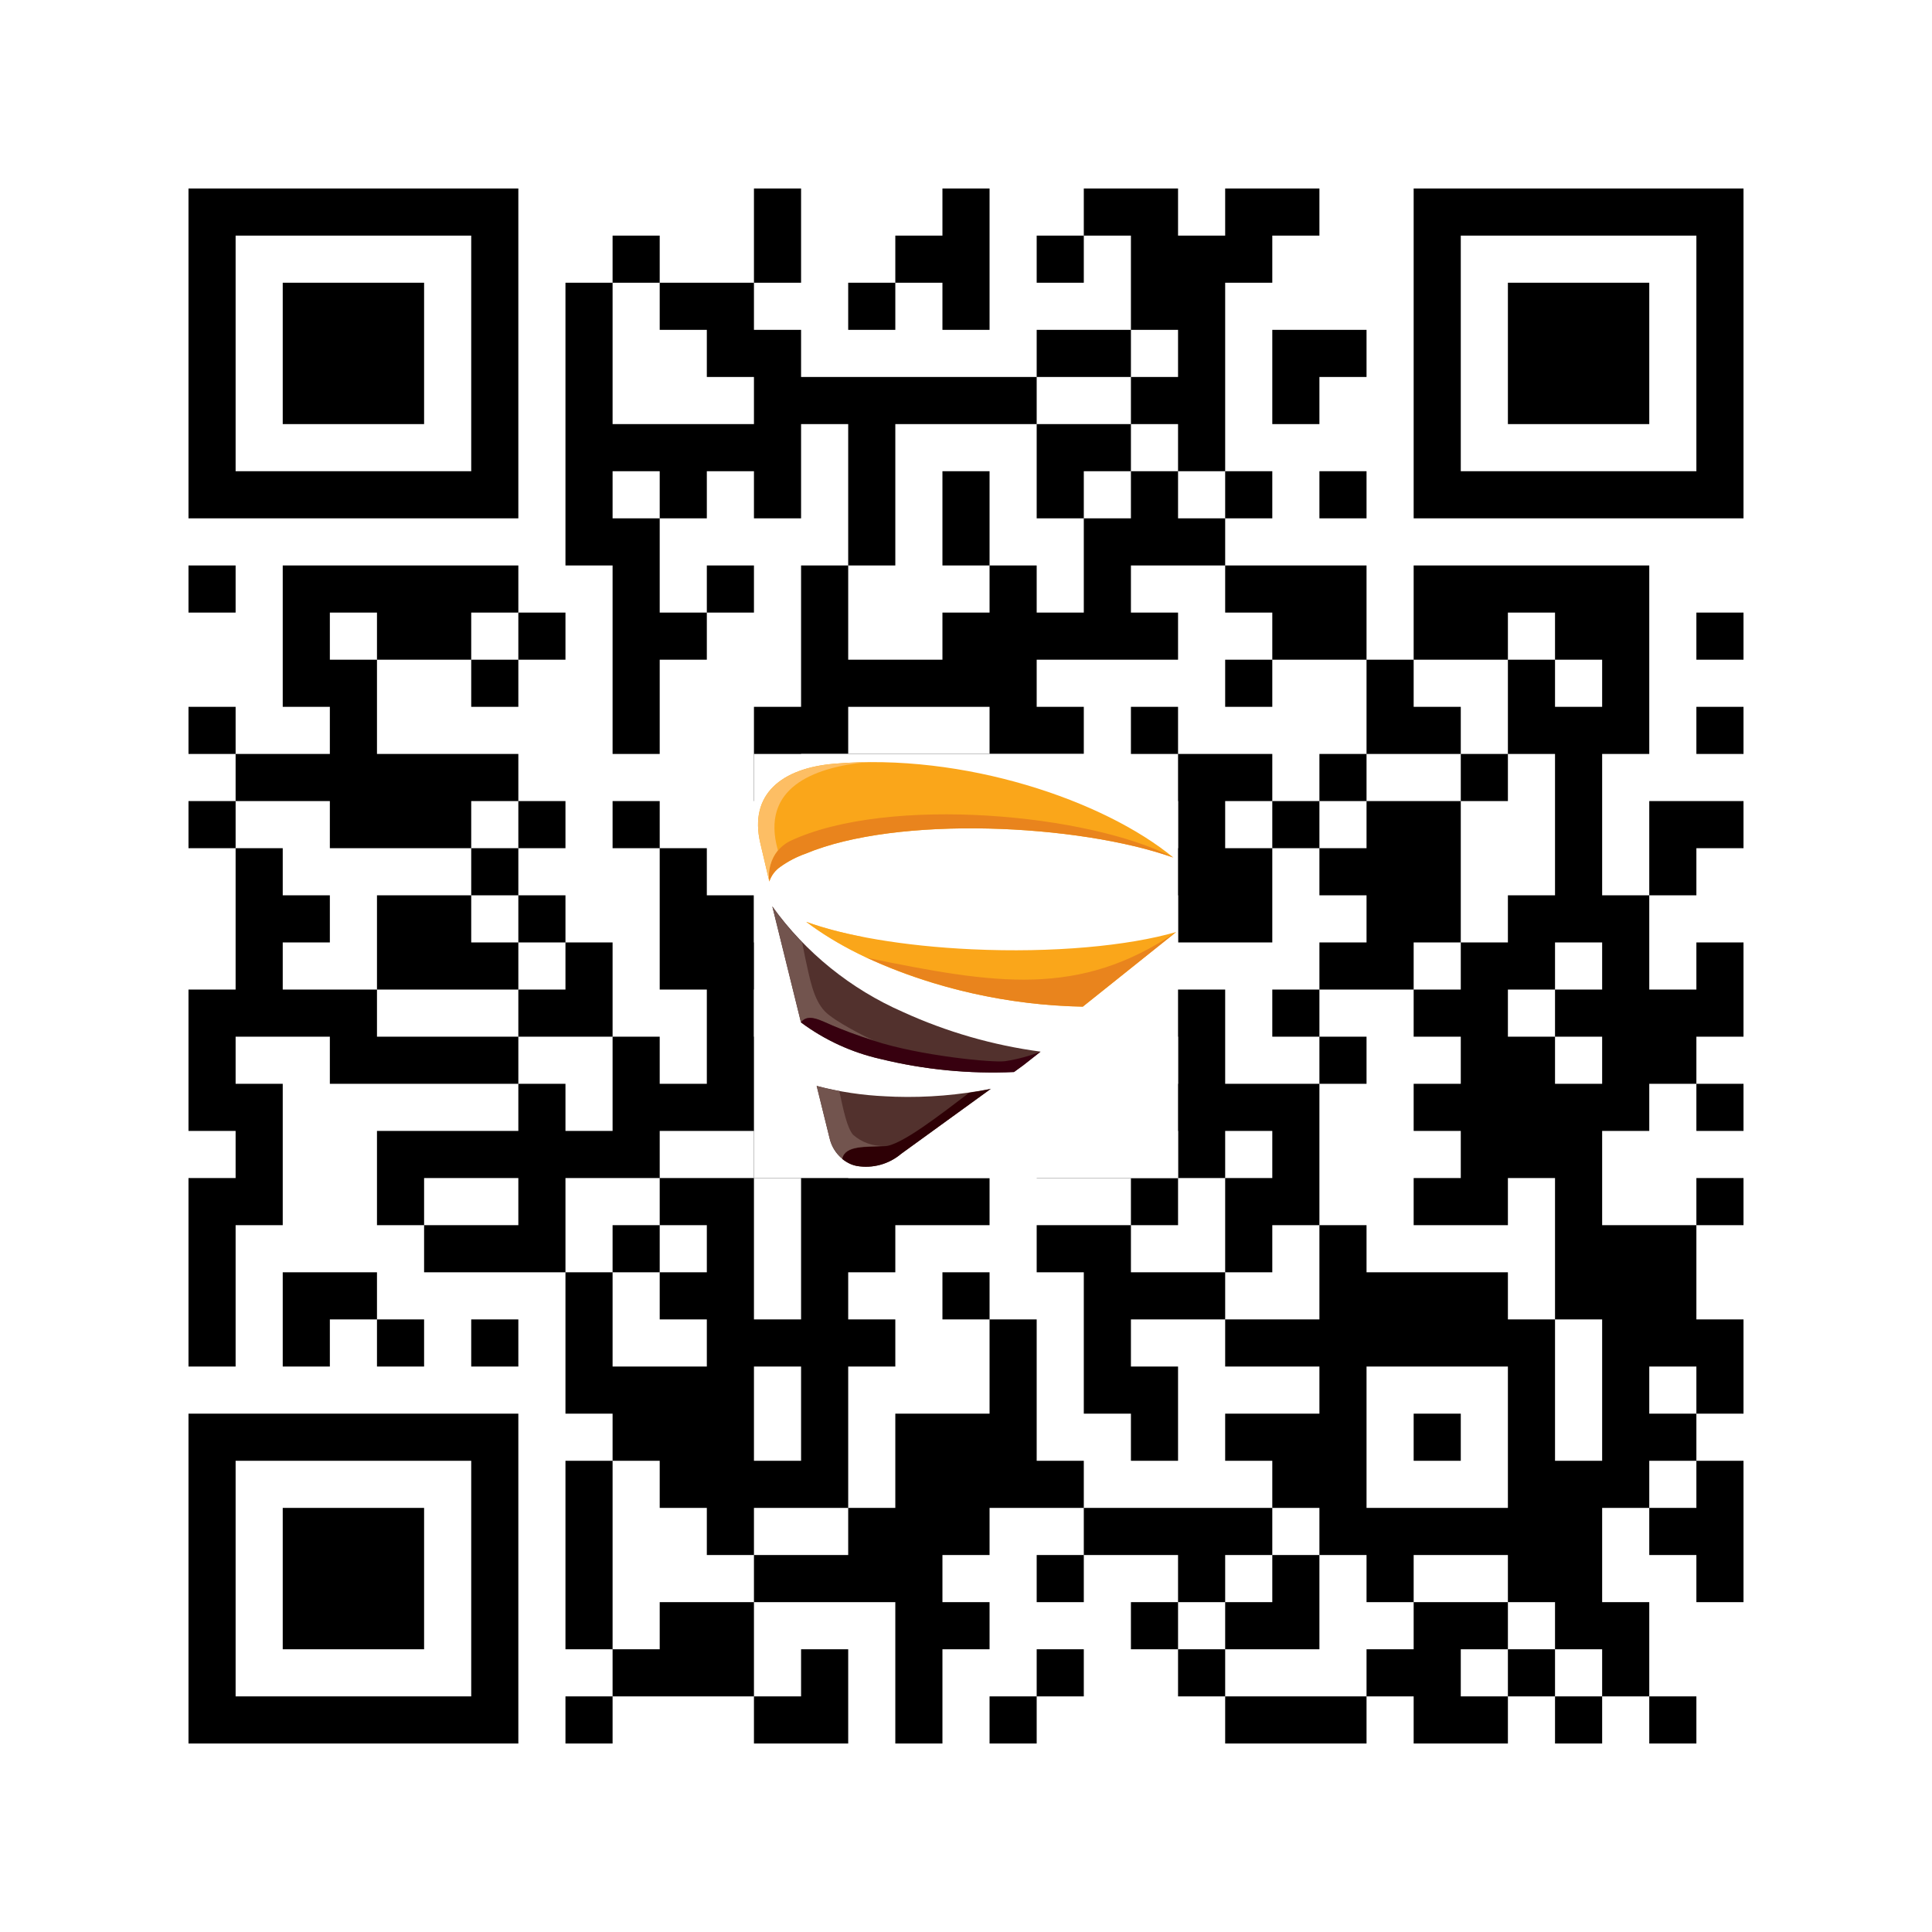 <svg width="205" height="205" viewBox="0 0 205 205" fill="none" xmlns="http://www.w3.org/2000/svg">
<rect x="0" y="0" width="205" height="205" fill="#808080" stroke="none"/>
<g id="QR-MM1-G2" clip-path="url(#clip0_2121_72)">
<path id="Vector" d="M0 0H205V205H0V0Z" fill="white"/>
<g id="Vector_2">
<path d="M20 22.5H55ZM80 22.5H85ZM100 22.5H105ZM115 22.5H125ZM130 22.5H140ZM150 22.5H185ZM20 27.5H25ZM50 27.5H55ZM65 27.5H70ZM80 27.5H85ZM95 27.5H105ZM110 27.5H115ZM120 27.5H135ZM150 27.5H155ZM180 27.5H185ZM20 32.5H25ZM30 32.5H45ZM50 32.5H55ZM60 32.5H65ZM70 32.5H80ZM90 32.5H95ZM100 32.5H105ZM120 32.5H130ZM150 32.5H155ZM160 32.5H175ZM180 32.5H185ZM20 37.5H25ZM30 37.5H45ZM50 37.5H55ZM60 37.5H65ZM75 37.5H85ZM110 37.5H120ZM125 37.5H130ZM135 37.5H145ZM150 37.5H155ZM160 37.5H175ZM180 37.5H185ZM20 42.5H25ZM30 42.5H45ZM50 42.5H55ZM60 42.5H65ZM80 42.5H110ZM120 42.5H130ZM135 42.5H140ZM150 42.5H155ZM160 42.5H175ZM180 42.5H185ZM20 47.5H25ZM50 47.5H55ZM60 47.5H85ZM90 47.5H95ZM110 47.5H120ZM125 47.5H130ZM150 47.5H155ZM180 47.5H185ZM20 52.5H55ZM60 52.5H65ZM70 52.5H75ZM80 52.5H85ZM90 52.5H95ZM100 52.5H105ZM110 52.5H115ZM120 52.5H125ZM130 52.5H135ZM140 52.5H145ZM150 52.5H185ZM60 57.5H70ZM90 57.5H95ZM100 57.5H105ZM115 57.5H130ZM20 62.5H25ZM30 62.5H55ZM65 62.5H70ZM75 62.5H80ZM85 62.5H90ZM105 62.5H110ZM115 62.5H120ZM130 62.5H145ZM150 62.5H175ZM30 67.5H35ZM40 67.5H50ZM55 67.5H60ZM65 67.5H75ZM85 67.5H90ZM100 67.5H125ZM135 67.5H145ZM150 67.5H160ZM165 67.5H175ZM180 67.5H185ZM30 72.5H40ZM50 72.5H55ZM65 72.5H70ZM85 72.5H110ZM130 72.5H135ZM145 72.5H150ZM160 72.5H165ZM170 72.5H175ZM20 77.5H25ZM35 77.5H40ZM65 77.5H70ZM80 77.5H90ZM105 77.5H115ZM120 77.5H125ZM145 77.5H155ZM160 77.5H175ZM180 77.5H185ZM25 82.5H55ZM80 82.5H85ZM90 82.5H105ZM120 82.5H135ZM140 82.5H145ZM155 82.5H160ZM165 82.5H170ZM20 87.5H25ZM35 87.5H50ZM55 87.5H60ZM65 87.5H70ZM85 87.5H90ZM95 87.5H100ZM110 87.5H115ZM125 87.5H130ZM135 87.5H140ZM145 87.5H155ZM165 87.5H170ZM175 87.5H185ZM25 92.5H30ZM50 92.5H55ZM70 92.5H75ZM95 92.5H110ZM120 92.5H135ZM140 92.5H155ZM165 92.5H170ZM175 92.5H180ZM25 97.5H35ZM40 97.5H50ZM55 97.5H60ZM70 97.5H80ZM85 97.5H100ZM125 97.5H135ZM145 97.5H155ZM160 97.5H175ZM25 102.5H30ZM40 102.5H55ZM60 102.5H65ZM70 102.5H85ZM90 102.5H100ZM105 102.5H110ZM140 102.5H150ZM155 102.5H165ZM170 102.5H175ZM180 102.5H185ZM20 107.5H40ZM55 107.5H65ZM75 107.5H80ZM85 107.5H95ZM100 107.5H105ZM110 107.5H130ZM135 107.5H140ZM150 107.5H160ZM165 107.5H185ZM20 112.5H25ZM35 112.5H55ZM65 112.5H70ZM75 112.5H100ZM110 112.5H115ZM125 112.5H130ZM140 112.5H145ZM155 112.5H165ZM170 112.5H180ZM20 117.5H30ZM55 117.5H60ZM65 117.5H85ZM100 117.5H105ZM115 117.5H140ZM150 117.5H175ZM180 117.5H185ZM25 122.5H30ZM40 122.5H70ZM80 122.5H90ZM110 122.5H120ZM125 122.5H130ZM135 122.5H140ZM155 122.5H170ZM20 127.5H30ZM40 127.5H45ZM55 127.5H60ZM70 127.5H80ZM85 127.5H105ZM120 127.5H125ZM130 127.5H140ZM150 127.5H160ZM165 127.5H170ZM180 127.5H185ZM20 132.5H25ZM45 132.5H60ZM65 132.5H70ZM75 132.5H80ZM85 132.5H95ZM110 132.5H120ZM130 132.5H135ZM140 132.5H145ZM165 132.5H180ZM20 137.5H25ZM30 137.5H40ZM60 137.5H65ZM70 137.5H80ZM85 137.5H90ZM100 137.5H105ZM115 137.5H130ZM140 137.5H160ZM165 137.5H180ZM20 142.5H25ZM30 142.5H35ZM40 142.5H45ZM50 142.5H55ZM60 142.5H65ZM75 142.5H95ZM105 142.5H110ZM115 142.5H120ZM130 142.5H165ZM170 142.5H185ZM60 147.5H80ZM85 147.5H90ZM105 147.5H110ZM115 147.5H125ZM140 147.5H145ZM160 147.5H165ZM170 147.5H175ZM180 147.5H185ZM20 152.5H55ZM65 152.5H80ZM85 152.5H90ZM95 152.5H110ZM120 152.5H125ZM130 152.5H145ZM150 152.5H155ZM160 152.5H165ZM170 152.5H180ZM20 157.5H25ZM50 157.5H55ZM60 157.5H65ZM70 157.5H90ZM95 157.5H115ZM135 157.5H145ZM160 157.5H175ZM180 157.5H185ZM20 162.5H25ZM30 162.5H45ZM50 162.5H55ZM60 162.5H65ZM75 162.5H80ZM90 162.5H105ZM115 162.5H135ZM140 162.5H170ZM175 162.5H185ZM20 167.5H25ZM30 167.5H45ZM50 167.5H55ZM60 167.5H65ZM80 167.5H100ZM110 167.5H115ZM125 167.5H130ZM135 167.5H140ZM145 167.5H150ZM160 167.5H170ZM180 167.5H185ZM20 172.5H25ZM30 172.5H45ZM50 172.5H55ZM60 172.5H65ZM70 172.5H80ZM95 172.5H105ZM120 172.5H125ZM130 172.5H140ZM150 172.5H160ZM165 172.5H175ZM20 177.5H25ZM50 177.5H55ZM65 177.5H80ZM85 177.5H90ZM95 177.5H100ZM110 177.5H115ZM125 177.5H130ZM145 177.5H155ZM160 177.5H165ZM170 177.5H175ZM20 182.5H55ZM60 182.5H65ZM80 182.5H90ZM95 182.5H100ZM105 182.5H110ZM130 182.5H145ZM150 182.5H160ZM165 182.5H170ZM175 182.5H180Z" fill="black"/>
<path d="M20 22.5H55M80 22.5H85M100 22.5H105M115 22.5H125M130 22.5H140M150 22.5H185M20 27.5H25M50 27.5H55M65 27.5H70M80 27.5H85M95 27.5H105M110 27.5H115M120 27.5H135M150 27.5H155M180 27.5H185M20 32.5H25M30 32.5H45M50 32.5H55M60 32.5H65M70 32.5H80M90 32.5H95M100 32.5H105M120 32.5H130M150 32.5H155M160 32.5H175M180 32.5H185M20 37.5H25M30 37.5H45M50 37.5H55M60 37.5H65M75 37.5H85M110 37.5H120M125 37.5H130M135 37.5H145M150 37.5H155M160 37.5H175M180 37.5H185M20 42.5H25M30 42.5H45M50 42.5H55M60 42.5H65M80 42.5H110M120 42.5H130M135 42.5H140M150 42.5H155M160 42.5H175M180 42.5H185M20 47.5H25M50 47.5H55M60 47.5H85M90 47.5H95M110 47.5H120M125 47.5H130M150 47.5H155M180 47.5H185M20 52.5H55M60 52.5H65M70 52.5H75M80 52.5H85M90 52.5H95M100 52.5H105M110 52.5H115M120 52.5H125M130 52.5H135M140 52.5H145M150 52.5H185M60 57.5H70M90 57.5H95M100 57.5H105M115 57.5H130M20 62.5H25M30 62.5H55M65 62.5H70M75 62.5H80M85 62.5H90M105 62.5H110M115 62.5H120M130 62.5H145M150 62.5H175M30 67.5H35M40 67.5H50M55 67.5H60M65 67.5H75M85 67.5H90M100 67.5H125M135 67.5H145M150 67.5H160M165 67.5H175M180 67.5H185M30 72.5H40M50 72.5H55M65 72.5H70M85 72.5H110M130 72.5H135M145 72.5H150M160 72.5H165M170 72.5H175M20 77.5H25M35 77.5H40M65 77.5H70M80 77.5H90M105 77.5H115M120 77.5H125M145 77.5H155M160 77.5H175M180 77.5H185M25 82.5H55M80 82.5H85M90 82.5H105M120 82.5H135M140 82.5H145M155 82.5H160M165 82.5H170M20 87.5H25M35 87.5H50M55 87.5H60M65 87.5H70M85 87.5H90M95 87.5H100M110 87.5H115M125 87.5H130M135 87.5H140M145 87.5H155M165 87.5H170M175 87.5H185M25 92.5H30M50 92.5H55M70 92.5H75M95 92.5H110M120 92.5H135M140 92.5H155M165 92.5H170M175 92.5H180M25 97.5H35M40 97.5H50M55 97.5H60M70 97.5H80M85 97.5H100M125 97.5H135M145 97.5H155M160 97.5H175M25 102.5H30M40 102.5H55M60 102.5H65M70 102.5H85M90 102.5H100M105 102.5H110M140 102.5H150M155 102.5H165M170 102.5H175M180 102.5H185M20 107.5H40M55 107.5H65M75 107.5H80M85 107.5H95M100 107.5H105M110 107.5H130M135 107.5H140M150 107.5H160M165 107.5H185M20 112.5H25M35 112.5H55M65 112.5H70M75 112.5H100M110 112.5H115M125 112.5H130M140 112.5H145M155 112.5H165M170 112.5H180M20 117.5H30M55 117.5H60M65 117.5H85M100 117.5H105M115 117.5H140M150 117.5H175M180 117.5H185M25 122.5H30M40 122.5H70M80 122.5H90M110 122.5H120M125 122.5H130M135 122.5H140M155 122.5H170M20 127.5H30M40 127.5H45M55 127.5H60M70 127.5H80M85 127.5H105M120 127.5H125M130 127.5H140M150 127.5H160M165 127.5H170M180 127.5H185M20 132.5H25M45 132.5H60M65 132.5H70M75 132.5H80M85 132.5H95M110 132.5H120M130 132.5H135M140 132.5H145M165 132.5H180M20 137.5H25M30 137.5H40M60 137.5H65M70 137.5H80M85 137.5H90M100 137.5H105M115 137.5H130M140 137.5H160M165 137.5H180M20 142.5H25M30 142.5H35M40 142.5H45M50 142.5H55M60 142.5H65M75 142.5H95M105 142.5H110M115 142.5H120M130 142.5H165M170 142.5H185M60 147.5H80M85 147.5H90M105 147.5H110M115 147.5H125M140 147.5H145M160 147.5H165M170 147.5H175M180 147.5H185M20 152.5H55M65 152.5H80M85 152.5H90M95 152.5H110M120 152.5H125M130 152.5H145M150 152.5H155M160 152.5H165M170 152.5H180M20 157.5H25M50 157.5H55M60 157.5H65M70 157.5H90M95 157.5H115M135 157.5H145M160 157.5H175M180 157.5H185M20 162.5H25M30 162.5H45M50 162.5H55M60 162.5H65M75 162.5H80M90 162.5H105M115 162.5H135M140 162.5H170M175 162.5H185M20 167.5H25M30 167.5H45M50 167.5H55M60 167.5H65M80 167.5H100M110 167.5H115M125 167.5H130M135 167.5H140M145 167.5H150M160 167.5H170M180 167.5H185M20 172.5H25M30 172.5H45M50 172.5H55M60 172.5H65M70 172.5H80M95 172.5H105M120 172.5H125M130 172.5H140M150 172.5H160M165 172.5H175M20 177.5H25M50 177.5H55M65 177.5H80M85 177.5H90M95 177.5H100M110 177.5H115M125 177.5H130M145 177.5H155M160 177.5H165M170 177.5H175M20 182.5H55M60 182.5H65M80 182.5H90M95 182.5H100M105 182.5H110M130 182.5H145M150 182.5H160M165 182.5H170M175 182.5H180" stroke="black" stroke-width="5"/>
</g>
<g id="Page-1">
<rect id="Rectangle 1" x="80" y="80" width="45" height="45" fill="white"/>
<g id="logo_cone_colorful">
<path id="Path" fill-rule="evenodd" clip-rule="evenodd" d="M108.57 113.04L107.593 113.749C102.85 113.964 98.101 113.502 93.488 112.379C90.412 111.693 87.517 110.366 84.989 108.485L81.949 96.178C85.483 101.087 90.272 104.956 95.815 107.381C100.447 109.495 105.367 110.913 110.414 111.587L108.57 113.04Z" fill="#52312D"/>
<path id="Path_2" fill-rule="evenodd" clip-rule="evenodd" d="M84.99 108.481L81.95 96.174C82.891 97.546 83.951 98.831 85.12 100.014C85.24 100.651 85.354 101.247 85.422 101.555C85.896 103.68 86.268 106.002 87.52 107.307C88.558 108.387 91.9 110.043 92.73 110.427C90.878 109.836 89.483 109.302 88.316 108.807C87.127 108.304 85.732 107.467 84.987 108.48" fill="#72544E"/>
<path id="Path_3" fill-rule="evenodd" clip-rule="evenodd" d="M108.57 113.04L107.593 113.749C102.85 113.963 98.101 113.502 93.488 112.379C90.412 111.693 87.516 110.366 84.989 108.485C85.734 107.472 87.129 108.312 88.318 108.812C89.481 109.305 90.876 109.841 92.731 110.432C97.564 112.023 105.442 112.795 106.68 112.595C107.956 112.397 109.207 112.061 110.411 111.595L108.57 113.04Z" fill="#37000F"/>
<path id="Path_4" fill-rule="evenodd" clip-rule="evenodd" d="M105.142 115.526L95.623 122.425C94.316 123.534 92.585 124.006 90.897 123.714C89.468 123.36 88.36 122.233 88.031 120.799L86.653 115.223C89.05 115.85 91.507 116.22 93.982 116.327C94.316 116.347 94.652 116.361 94.992 116.372C98.395 116.477 101.799 116.194 105.138 115.526" fill="#52312D"/>
<path id="Shape" fill-rule="evenodd" clip-rule="evenodd" d="M105.142 115.526L95.623 122.425C94.316 123.534 92.585 124.006 90.897 123.714L90.841 123.7H90.828H90.814L90.788 123.692L90.761 123.684L90.744 123.679H90.734L90.706 123.672L90.692 123.667H90.68L90.653 123.659L90.627 123.651H90.617L90.577 123.637L90.561 123.632H90.551L90.524 123.622L90.499 123.614L90.475 123.605L90.449 123.595L90.433 123.589H90.422L90.397 123.579L90.371 123.569L90.351 123.56H90.346L90.32 123.549L90.295 123.539L90.27 123.529L90.221 123.506L90.196 123.495L90.171 123.484L90.146 123.472L90.121 123.46L90.098 123.448L90.074 123.436L90.026 123.412L90.002 123.4C89.954 123.375 89.908 123.349 89.862 123.322L89.838 123.307L89.748 123.252L89.726 123.237L89.681 123.208L89.66 123.193L89.638 123.178L89.616 123.164L89.529 123.103L89.508 123.087L89.472 123.06L89.465 123.055L89.445 123.039L89.424 123.022L89.403 123.006L89.365 122.975C89.369 122.952 89.375 122.929 89.381 122.907C89.737 121.527 91.89 121.735 93.85 121.618C95.55 121.618 100.044 118.058 102.839 115.951C103.582 115.843 104.327 115.715 105.073 115.567C105.093 115.568 105.113 115.564 105.131 115.556L105.142 115.526Z" fill="#2E0005"/>
<path id="Path_5" fill-rule="evenodd" clip-rule="evenodd" d="M89.364 122.948C88.702 122.393 88.235 121.639 88.033 120.799L86.656 115.223C87.427 115.437 88.23 115.618 89.055 115.769C89.502 117.812 89.867 119.647 90.519 120.411C91.436 121.218 92.629 121.641 93.849 121.591C91.854 121.71 89.668 121.493 89.364 122.949" fill="#72544E"/>
<path id="Shape_2" fill-rule="evenodd" clip-rule="evenodd" d="M91.786 101.535C89.584 100.511 87.493 99.264 85.545 97.814C87.457 98.486 89.417 99.011 91.409 99.385C94.525 101.159 99.22 102.651 103.398 103.626C99.924 103.226 96.182 102.494 91.99 101.635L91.786 101.535Z" fill="#FDBE64"/>
<path id="Path_6" fill-rule="evenodd" clip-rule="evenodd" d="M80.677 89.472C79.449 84.244 82.984 81.521 88.46 81.042C102.285 79.842 117.163 84.941 124.502 90.994C114.48 87.434 95.252 86.485 85.473 90.584C84.526 90.918 83.63 91.384 82.813 91.968C82.259 92.347 81.843 92.896 81.63 93.533L80.677 89.472Z" fill="#FAA61A"/>
<path id="Path_7" fill-rule="evenodd" clip-rule="evenodd" d="M124.499 90.993C114.477 87.433 95.249 86.484 85.47 90.583C84.522 90.917 83.627 91.383 82.81 91.967C82.255 92.346 81.84 92.895 81.627 93.531C81.344 91.743 82.273 89.982 83.908 89.204C94.339 84.353 115.702 86.374 124.494 90.993" fill="#E9841D"/>
<path id="Path_8" fill-rule="evenodd" clip-rule="evenodd" d="M80.677 89.472C79.448 84.245 82.984 81.522 88.46 81.047C89.603 80.948 90.755 80.892 91.907 80.874C86.227 81.444 80.673 83.643 82.542 90.22C81.794 91.152 81.465 92.353 81.633 93.536L80.677 89.472Z" fill="#FDBE64"/>
<path id="Path_9" fill-rule="evenodd" clip-rule="evenodd" d="M114.895 106.813C103.039 106.592 91.865 102.626 85.545 97.813C89.581 99.284 95.822 100.387 103.105 100.726C111.714 101.126 119.725 100.369 124.805 98.892L114.895 106.813Z" fill="#FAA61A"/>
<path id="Path_10" fill-rule="evenodd" clip-rule="evenodd" d="M114.894 106.813C106.983 106.672 99.186 104.908 91.985 101.63C105.623 104.43 114.513 105.883 124.804 98.892L114.894 106.813Z" fill="#E9841D"/>
</g>
</g>
</g>
<defs>
<clipPath id="clip0_2121_72">
<rect width="205" height="205" fill="white"/>
</clipPath>
</defs>
</svg>
